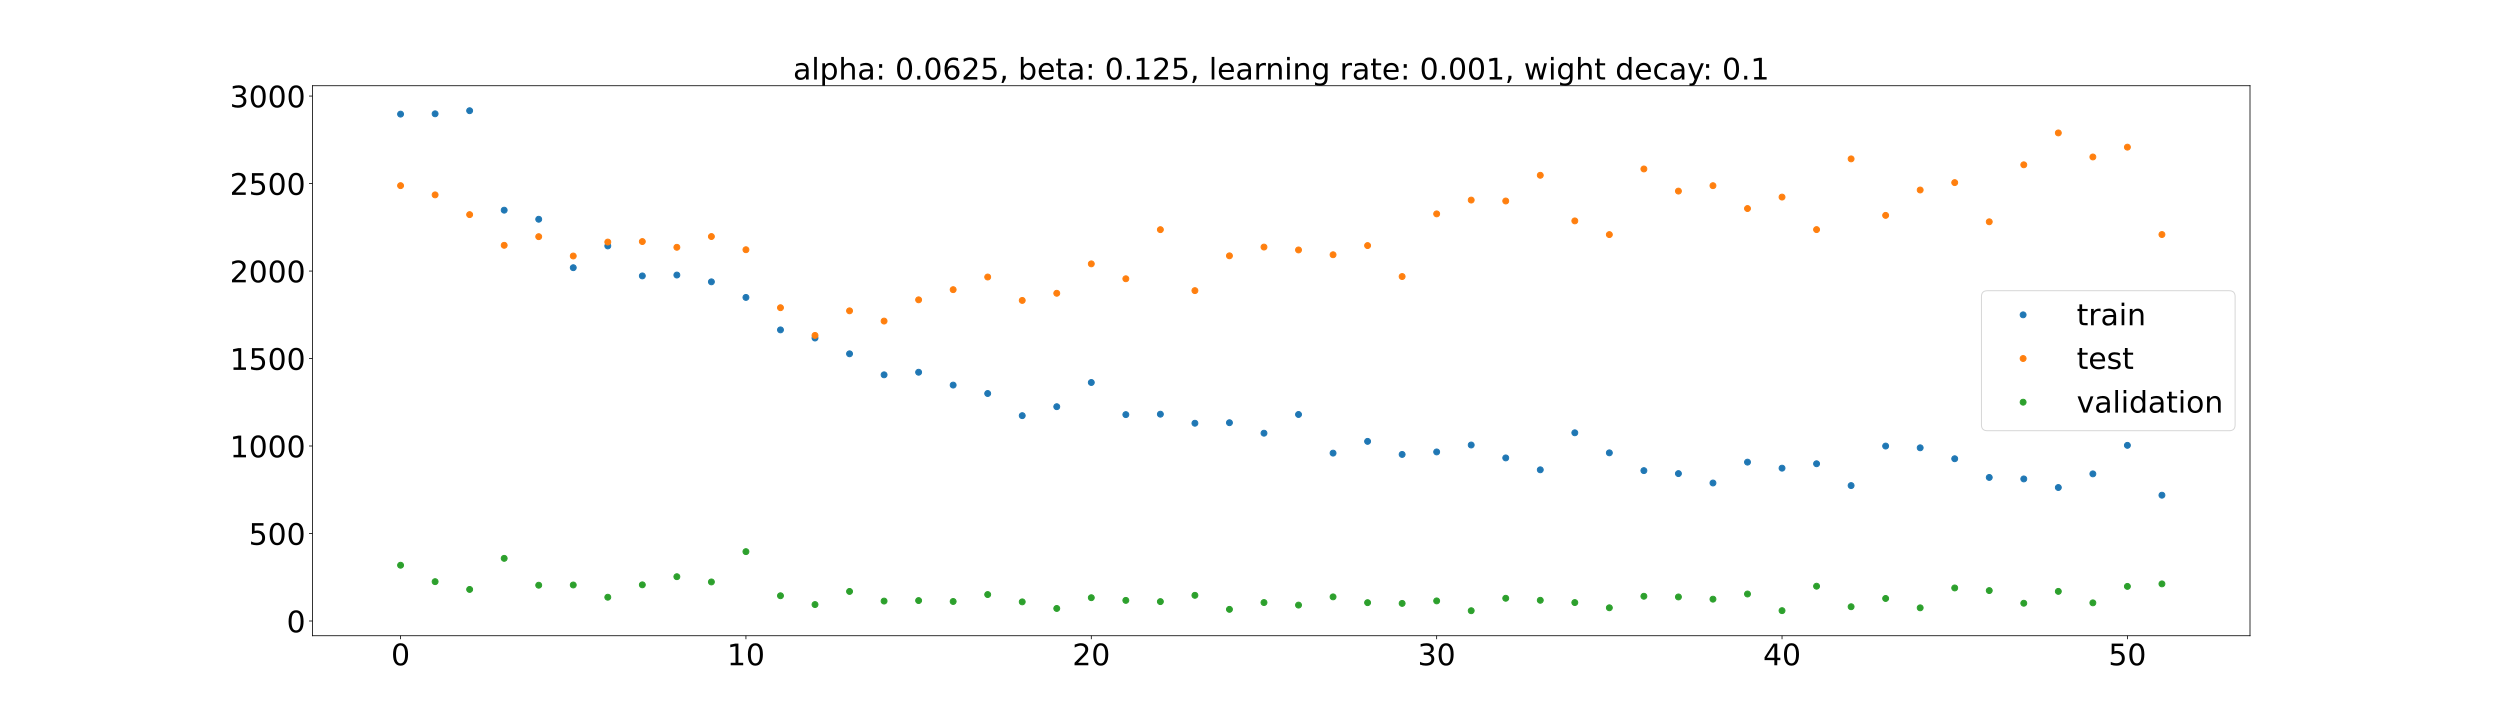 <?xml version="1.0" encoding="utf-8" standalone="no"?>
<!DOCTYPE svg PUBLIC "-//W3C//DTD SVG 1.1//EN"
  "http://www.w3.org/Graphics/SVG/1.1/DTD/svg11.dtd">
<!-- Created with matplotlib (https://matplotlib.org/) -->
<svg height="720pt" version="1.1" viewBox="0 0 2520 720" width="2520pt" xmlns="http://www.w3.org/2000/svg" xmlns:xlink="http://www.w3.org/1999/xlink">
 <defs>
  <style type="text/css">*{stroke-linecap:butt;stroke-linejoin:round;}</style>
 </defs>
 <g id="figure_1">
  <g id="patch_1">
   <path d="M 0 720 
L 2520 720 
L 2520 0 
L 0 0 
z
" style="fill:#ffffff;"/>
  </g>
  <g id="axes_1">
   <g id="patch_2">
    <path d="M 315 640.8 
L 2268 640.8 
L 2268 86.4 
L 315 86.4 
z
" style="fill:#ffffff;"/>
   </g>
   <g id="matplotlib.axis_1">
    <g id="xtick_1">
     <g id="line2d_1">
      <defs>
       <path d="M 0 0 
L 0 3.5 
" id="mec6a7e4f63" style="stroke:#000000;stroke-width:0.8;"/>
      </defs>
      <g>
       <use style="stroke:#000000;stroke-width:0.8;" x="403.773" xlink:href="#mec6a7e4f63" y="640.8"/>
      </g>
     </g>
     <g id="text_1">
      <!-- 0 -->
      <g transform="translate(394.229 670.595)scale(0.3 -0.3)">
       <defs>
        <path d="M 31.781 66.406 
Q 24.172 66.406 20.328 58.906 
Q 16.5 51.422 16.5 36.375 
Q 16.5 21.391 20.328 13.891 
Q 24.172 6.391 31.781 6.391 
Q 39.453 6.391 43.281 13.891 
Q 47.125 21.391 47.125 36.375 
Q 47.125 51.422 43.281 58.906 
Q 39.453 66.406 31.781 66.406 
z
M 31.781 74.219 
Q 44.047 74.219 50.516 64.516 
Q 56.984 54.828 56.984 36.375 
Q 56.984 17.969 50.516 8.266 
Q 44.047 -1.422 31.781 -1.422 
Q 19.531 -1.422 13.062 8.266 
Q 6.594 17.969 6.594 36.375 
Q 6.594 54.828 13.062 64.516 
Q 19.531 74.219 31.781 74.219 
z
" id="DejaVuSans-48"/>
       </defs>
       <use xlink:href="#DejaVuSans-48"/>
      </g>
     </g>
    </g>
    <g id="xtick_2">
     <g id="line2d_2">
      <g>
       <use style="stroke:#000000;stroke-width:0.8;" x="751.901" xlink:href="#mec6a7e4f63" y="640.8"/>
      </g>
     </g>
     <g id="text_2">
      <!-- 10 -->
      <g transform="translate(732.814 670.595)scale(0.3 -0.3)">
       <defs>
        <path d="M 12.406 8.297 
L 28.516 8.297 
L 28.516 63.922 
L 10.984 60.406 
L 10.984 69.391 
L 28.422 72.906 
L 38.281 72.906 
L 38.281 8.297 
L 54.391 8.297 
L 54.391 0 
L 12.406 0 
z
" id="DejaVuSans-49"/>
       </defs>
       <use xlink:href="#DejaVuSans-49"/>
       <use x="63.623" xlink:href="#DejaVuSans-48"/>
      </g>
     </g>
    </g>
    <g id="xtick_3">
     <g id="line2d_3">
      <g>
       <use style="stroke:#000000;stroke-width:0.8;" x="1100.029" xlink:href="#mec6a7e4f63" y="640.8"/>
      </g>
     </g>
     <g id="text_3">
      <!-- 20 -->
      <g transform="translate(1080.942 670.595)scale(0.3 -0.3)">
       <defs>
        <path d="M 19.188 8.297 
L 53.609 8.297 
L 53.609 0 
L 7.328 0 
L 7.328 8.297 
Q 12.938 14.109 22.625 23.891 
Q 32.328 33.688 34.812 36.531 
Q 39.547 41.844 41.422 45.531 
Q 43.312 49.219 43.312 52.781 
Q 43.312 58.594 39.234 62.25 
Q 35.156 65.922 28.609 65.922 
Q 23.969 65.922 18.812 64.312 
Q 13.672 62.703 7.812 59.422 
L 7.812 69.391 
Q 13.766 71.781 18.938 73 
Q 24.125 74.219 28.422 74.219 
Q 39.75 74.219 46.484 68.547 
Q 53.219 62.891 53.219 53.422 
Q 53.219 48.922 51.531 44.891 
Q 49.859 40.875 45.406 35.406 
Q 44.188 33.984 37.641 27.219 
Q 31.109 20.453 19.188 8.297 
z
" id="DejaVuSans-50"/>
       </defs>
       <use xlink:href="#DejaVuSans-50"/>
       <use x="63.623" xlink:href="#DejaVuSans-48"/>
      </g>
     </g>
    </g>
    <g id="xtick_4">
     <g id="line2d_4">
      <g>
       <use style="stroke:#000000;stroke-width:0.8;" x="1448.158" xlink:href="#mec6a7e4f63" y="640.8"/>
      </g>
     </g>
     <g id="text_4">
      <!-- 30 -->
      <g transform="translate(1429.07 670.595)scale(0.3 -0.3)">
       <defs>
        <path d="M 40.578 39.312 
Q 47.656 37.797 51.625 33 
Q 55.609 28.219 55.609 21.188 
Q 55.609 10.406 48.188 4.484 
Q 40.766 -1.422 27.094 -1.422 
Q 22.516 -1.422 17.656 -0.516 
Q 12.797 0.391 7.625 2.203 
L 7.625 11.719 
Q 11.719 9.328 16.594 8.109 
Q 21.484 6.891 26.812 6.891 
Q 36.078 6.891 40.938 10.547 
Q 45.797 14.203 45.797 21.188 
Q 45.797 27.641 41.281 31.266 
Q 36.766 34.906 28.719 34.906 
L 20.219 34.906 
L 20.219 43.016 
L 29.109 43.016 
Q 36.375 43.016 40.234 45.922 
Q 44.094 48.828 44.094 54.297 
Q 44.094 59.906 40.109 62.906 
Q 36.141 65.922 28.719 65.922 
Q 24.656 65.922 20.016 65.031 
Q 15.375 64.156 9.812 62.312 
L 9.812 71.094 
Q 15.438 72.656 20.344 73.438 
Q 25.25 74.219 29.594 74.219 
Q 40.828 74.219 47.359 69.109 
Q 53.906 64.016 53.906 55.328 
Q 53.906 49.266 50.438 45.094 
Q 46.969 40.922 40.578 39.312 
z
" id="DejaVuSans-51"/>
       </defs>
       <use xlink:href="#DejaVuSans-51"/>
       <use x="63.623" xlink:href="#DejaVuSans-48"/>
      </g>
     </g>
    </g>
    <g id="xtick_5">
     <g id="line2d_5">
      <g>
       <use style="stroke:#000000;stroke-width:0.8;" x="1796.286" xlink:href="#mec6a7e4f63" y="640.8"/>
      </g>
     </g>
     <g id="text_5">
      <!-- 40 -->
      <g transform="translate(1777.199 670.595)scale(0.3 -0.3)">
       <defs>
        <path d="M 37.797 64.312 
L 12.891 25.391 
L 37.797 25.391 
z
M 35.203 72.906 
L 47.609 72.906 
L 47.609 25.391 
L 58.016 25.391 
L 58.016 17.188 
L 47.609 17.188 
L 47.609 0 
L 37.797 0 
L 37.797 17.188 
L 4.891 17.188 
L 4.891 26.703 
z
" id="DejaVuSans-52"/>
       </defs>
       <use xlink:href="#DejaVuSans-52"/>
       <use x="63.623" xlink:href="#DejaVuSans-48"/>
      </g>
     </g>
    </g>
    <g id="xtick_6">
     <g id="line2d_6">
      <g>
       <use style="stroke:#000000;stroke-width:0.8;" x="2144.414" xlink:href="#mec6a7e4f63" y="640.8"/>
      </g>
     </g>
     <g id="text_6">
      <!-- 50 -->
      <g transform="translate(2125.327 670.595)scale(0.3 -0.3)">
       <defs>
        <path d="M 10.797 72.906 
L 49.516 72.906 
L 49.516 64.594 
L 19.828 64.594 
L 19.828 46.734 
Q 21.969 47.469 24.109 47.828 
Q 26.266 48.188 28.422 48.188 
Q 40.625 48.188 47.75 41.5 
Q 54.891 34.812 54.891 23.391 
Q 54.891 11.625 47.562 5.094 
Q 40.234 -1.422 26.906 -1.422 
Q 22.312 -1.422 17.547 -0.641 
Q 12.797 0.141 7.719 1.703 
L 7.719 11.625 
Q 12.109 9.234 16.797 8.062 
Q 21.484 6.891 26.703 6.891 
Q 35.156 6.891 40.078 11.328 
Q 45.016 15.766 45.016 23.391 
Q 45.016 31 40.078 35.438 
Q 35.156 39.891 26.703 39.891 
Q 22.75 39.891 18.812 39.016 
Q 14.891 38.141 10.797 36.281 
z
" id="DejaVuSans-53"/>
       </defs>
       <use xlink:href="#DejaVuSans-53"/>
       <use x="63.623" xlink:href="#DejaVuSans-48"/>
      </g>
     </g>
    </g>
   </g>
   <g id="matplotlib.axis_2">
    <g id="ytick_1">
     <g id="line2d_7">
      <defs>
       <path d="M 0 0 
L -3.5 0 
" id="m40664dd824" style="stroke:#000000;stroke-width:0.8;"/>
      </defs>
      <g>
       <use style="stroke:#000000;stroke-width:0.8;" x="315" xlink:href="#m40664dd824" y="625.979"/>
      </g>
     </g>
     <g id="text_7">
      <!-- 0 -->
      <g transform="translate(288.913 637.376)scale(0.3 -0.3)">
       <use xlink:href="#DejaVuSans-48"/>
      </g>
     </g>
    </g>
    <g id="ytick_2">
     <g id="line2d_8">
      <g>
       <use style="stroke:#000000;stroke-width:0.8;" x="315" xlink:href="#m40664dd824" y="537.785"/>
      </g>
     </g>
     <g id="text_8">
      <!-- 500 -->
      <g transform="translate(250.738 549.183)scale(0.3 -0.3)">
       <use xlink:href="#DejaVuSans-53"/>
       <use x="63.623" xlink:href="#DejaVuSans-48"/>
       <use x="127.246" xlink:href="#DejaVuSans-48"/>
      </g>
     </g>
    </g>
    <g id="ytick_3">
     <g id="line2d_9">
      <g>
       <use style="stroke:#000000;stroke-width:0.8;" x="315" xlink:href="#m40664dd824" y="449.592"/>
      </g>
     </g>
     <g id="text_9">
      <!-- 1000 -->
      <g transform="translate(231.65 460.989)scale(0.3 -0.3)">
       <use xlink:href="#DejaVuSans-49"/>
       <use x="63.623" xlink:href="#DejaVuSans-48"/>
       <use x="127.246" xlink:href="#DejaVuSans-48"/>
       <use x="190.869" xlink:href="#DejaVuSans-48"/>
      </g>
     </g>
    </g>
    <g id="ytick_4">
     <g id="line2d_10">
      <g>
       <use style="stroke:#000000;stroke-width:0.8;" x="315" xlink:href="#m40664dd824" y="361.398"/>
      </g>
     </g>
     <g id="text_10">
      <!-- 1500 -->
      <g transform="translate(231.65 372.796)scale(0.3 -0.3)">
       <use xlink:href="#DejaVuSans-49"/>
       <use x="63.623" xlink:href="#DejaVuSans-53"/>
       <use x="127.246" xlink:href="#DejaVuSans-48"/>
       <use x="190.869" xlink:href="#DejaVuSans-48"/>
      </g>
     </g>
    </g>
    <g id="ytick_5">
     <g id="line2d_11">
      <g>
       <use style="stroke:#000000;stroke-width:0.8;" x="315" xlink:href="#m40664dd824" y="273.205"/>
      </g>
     </g>
     <g id="text_11">
      <!-- 2000 -->
      <g transform="translate(231.65 284.602)scale(0.3 -0.3)">
       <use xlink:href="#DejaVuSans-50"/>
       <use x="63.623" xlink:href="#DejaVuSans-48"/>
       <use x="127.246" xlink:href="#DejaVuSans-48"/>
       <use x="190.869" xlink:href="#DejaVuSans-48"/>
      </g>
     </g>
    </g>
    <g id="ytick_6">
     <g id="line2d_12">
      <g>
       <use style="stroke:#000000;stroke-width:0.8;" x="315" xlink:href="#m40664dd824" y="185.011"/>
      </g>
     </g>
     <g id="text_12">
      <!-- 2500 -->
      <g transform="translate(231.65 196.409)scale(0.3 -0.3)">
       <use xlink:href="#DejaVuSans-50"/>
       <use x="63.623" xlink:href="#DejaVuSans-53"/>
       <use x="127.246" xlink:href="#DejaVuSans-48"/>
       <use x="190.869" xlink:href="#DejaVuSans-48"/>
      </g>
     </g>
    </g>
    <g id="ytick_7">
     <g id="line2d_13">
      <g>
       <use style="stroke:#000000;stroke-width:0.8;" x="315" xlink:href="#m40664dd824" y="96.818"/>
      </g>
     </g>
     <g id="text_13">
      <!-- 3000 -->
      <g transform="translate(231.65 108.216)scale(0.3 -0.3)">
       <use xlink:href="#DejaVuSans-51"/>
       <use x="63.623" xlink:href="#DejaVuSans-48"/>
       <use x="127.246" xlink:href="#DejaVuSans-48"/>
       <use x="190.869" xlink:href="#DejaVuSans-48"/>
      </g>
     </g>
    </g>
   </g>
   <g id="line2d_14">
    <defs>
     <path d="M 0 3 
C 0.796 3 1.559 2.684 2.121 2.121 
C 2.684 1.559 3 0.796 3 0 
C 3 -0.796 2.684 -1.559 2.121 -2.121 
C 1.559 -2.684 0.796 -3 0 -3 
C -0.796 -3 -1.559 -2.684 -2.121 -2.121 
C -2.684 -1.559 -3 -0.796 -3 0 
C -3 0.796 -2.684 1.559 -2.121 2.121 
C -1.559 2.684 -0.796 3 0 3 
z
" id="m43e84a0eed" style="stroke:#1f77b4;"/>
    </defs>
    <g clip-path="url(#pf7dc7369ad)">
     <use style="fill:#1f77b4;stroke:#1f77b4;" x="403.773" xlink:href="#m43e84a0eed" y="115.034"/>
     <use style="fill:#1f77b4;stroke:#1f77b4;" x="438.586" xlink:href="#m43e84a0eed" y="114.709"/>
     <use style="fill:#1f77b4;stroke:#1f77b4;" x="473.398" xlink:href="#m43e84a0eed" y="111.6"/>
     <use style="fill:#1f77b4;stroke:#1f77b4;" x="508.211" xlink:href="#m43e84a0eed" y="211.859"/>
     <use style="fill:#1f77b4;stroke:#1f77b4;" x="543.024" xlink:href="#m43e84a0eed" y="220.997"/>
     <use style="fill:#1f77b4;stroke:#1f77b4;" x="577.837" xlink:href="#m43e84a0eed" y="269.839"/>
     <use style="fill:#1f77b4;stroke:#1f77b4;" x="612.65" xlink:href="#m43e84a0eed" y="247.896"/>
     <use style="fill:#1f77b4;stroke:#1f77b4;" x="647.463" xlink:href="#m43e84a0eed" y="278.114"/>
     <use style="fill:#1f77b4;stroke:#1f77b4;" x="682.275" xlink:href="#m43e84a0eed" y="277.24"/>
     <use style="fill:#1f77b4;stroke:#1f77b4;" x="717.088" xlink:href="#m43e84a0eed" y="284.084"/>
     <use style="fill:#1f77b4;stroke:#1f77b4;" x="751.901" xlink:href="#m43e84a0eed" y="299.8"/>
     <use style="fill:#1f77b4;stroke:#1f77b4;" x="786.714" xlink:href="#m43e84a0eed" y="332.523"/>
     <use style="fill:#1f77b4;stroke:#1f77b4;" x="821.527" xlink:href="#m43e84a0eed" y="340.728"/>
     <use style="fill:#1f77b4;stroke:#1f77b4;" x="856.34" xlink:href="#m43e84a0eed" y="356.637"/>
     <use style="fill:#1f77b4;stroke:#1f77b4;" x="891.152" xlink:href="#m43e84a0eed" y="377.81"/>
     <use style="fill:#1f77b4;stroke:#1f77b4;" x="925.965" xlink:href="#m43e84a0eed" y="375.21"/>
     <use style="fill:#1f77b4;stroke:#1f77b4;" x="960.778" xlink:href="#m43e84a0eed" y="388.171"/>
     <use style="fill:#1f77b4;stroke:#1f77b4;" x="995.591" xlink:href="#m43e84a0eed" y="396.651"/>
     <use style="fill:#1f77b4;stroke:#1f77b4;" x="1030.404" xlink:href="#m43e84a0eed" y="418.977"/>
     <use style="fill:#1f77b4;stroke:#1f77b4;" x="1065.217" xlink:href="#m43e84a0eed" y="409.945"/>
     <use style="fill:#1f77b4;stroke:#1f77b4;" x="1100.029" xlink:href="#m43e84a0eed" y="385.552"/>
     <use style="fill:#1f77b4;stroke:#1f77b4;" x="1134.842" xlink:href="#m43e84a0eed" y="417.932"/>
     <use style="fill:#1f77b4;stroke:#1f77b4;" x="1169.655" xlink:href="#m43e84a0eed" y="417.501"/>
     <use style="fill:#1f77b4;stroke:#1f77b4;" x="1204.468" xlink:href="#m43e84a0eed" y="426.625"/>
     <use style="fill:#1f77b4;stroke:#1f77b4;" x="1239.281" xlink:href="#m43e84a0eed" y="426.092"/>
     <use style="fill:#1f77b4;stroke:#1f77b4;" x="1274.094" xlink:href="#m43e84a0eed" y="436.669"/>
     <use style="fill:#1f77b4;stroke:#1f77b4;" x="1308.906" xlink:href="#m43e84a0eed" y="417.797"/>
     <use style="fill:#1f77b4;stroke:#1f77b4;" x="1343.719" xlink:href="#m43e84a0eed" y="456.748"/>
     <use style="fill:#1f77b4;stroke:#1f77b4;" x="1378.532" xlink:href="#m43e84a0eed" y="444.898"/>
     <use style="fill:#1f77b4;stroke:#1f77b4;" x="1413.345" xlink:href="#m43e84a0eed" y="458.066"/>
     <use style="fill:#1f77b4;stroke:#1f77b4;" x="1448.158" xlink:href="#m43e84a0eed" y="455.543"/>
     <use style="fill:#1f77b4;stroke:#1f77b4;" x="1482.971" xlink:href="#m43e84a0eed" y="448.564"/>
     <use style="fill:#1f77b4;stroke:#1f77b4;" x="1517.783" xlink:href="#m43e84a0eed" y="461.572"/>
     <use style="fill:#1f77b4;stroke:#1f77b4;" x="1552.596" xlink:href="#m43e84a0eed" y="473.559"/>
     <use style="fill:#1f77b4;stroke:#1f77b4;" x="1587.409" xlink:href="#m43e84a0eed" y="436.249"/>
     <use style="fill:#1f77b4;stroke:#1f77b4;" x="1622.222" xlink:href="#m43e84a0eed" y="456.455"/>
     <use style="fill:#1f77b4;stroke:#1f77b4;" x="1657.035" xlink:href="#m43e84a0eed" y="474.384"/>
     <use style="fill:#1f77b4;stroke:#1f77b4;" x="1691.848" xlink:href="#m43e84a0eed" y="477.381"/>
     <use style="fill:#1f77b4;stroke:#1f77b4;" x="1726.66" xlink:href="#m43e84a0eed" y="486.859"/>
     <use style="fill:#1f77b4;stroke:#1f77b4;" x="1761.473" xlink:href="#m43e84a0eed" y="465.829"/>
     <use style="fill:#1f77b4;stroke:#1f77b4;" x="1796.286" xlink:href="#m43e84a0eed" y="471.912"/>
     <use style="fill:#1f77b4;stroke:#1f77b4;" x="1831.099" xlink:href="#m43e84a0eed" y="467.462"/>
     <use style="fill:#1f77b4;stroke:#1f77b4;" x="1865.912" xlink:href="#m43e84a0eed" y="489.455"/>
     <use style="fill:#1f77b4;stroke:#1f77b4;" x="1900.725" xlink:href="#m43e84a0eed" y="449.621"/>
     <use style="fill:#1f77b4;stroke:#1f77b4;" x="1935.537" xlink:href="#m43e84a0eed" y="451.376"/>
     <use style="fill:#1f77b4;stroke:#1f77b4;" x="1970.35" xlink:href="#m43e84a0eed" y="462.41"/>
     <use style="fill:#1f77b4;stroke:#1f77b4;" x="2005.163" xlink:href="#m43e84a0eed" y="481.259"/>
     <use style="fill:#1f77b4;stroke:#1f77b4;" x="2039.976" xlink:href="#m43e84a0eed" y="482.758"/>
     <use style="fill:#1f77b4;stroke:#1f77b4;" x="2074.789" xlink:href="#m43e84a0eed" y="491.409"/>
     <use style="fill:#1f77b4;stroke:#1f77b4;" x="2109.602" xlink:href="#m43e84a0eed" y="477.656"/>
     <use style="fill:#1f77b4;stroke:#1f77b4;" x="2144.414" xlink:href="#m43e84a0eed" y="448.898"/>
     <use style="fill:#1f77b4;stroke:#1f77b4;" x="2179.227" xlink:href="#m43e84a0eed" y="499.159"/>
    </g>
   </g>
   <g id="line2d_15">
    <defs>
     <path d="M 0 3 
C 0.796 3 1.559 2.684 2.121 2.121 
C 2.684 1.559 3 0.796 3 0 
C 3 -0.796 2.684 -1.559 2.121 -2.121 
C 1.559 -2.684 0.796 -3 0 -3 
C -0.796 -3 -1.559 -2.684 -2.121 -2.121 
C -2.684 -1.559 -3 -0.796 -3 0 
C -3 0.796 -2.684 1.559 -2.121 2.121 
C -1.559 2.684 -0.796 3 0 3 
z
" id="m26cf860de4" style="stroke:#ff7f0e;"/>
    </defs>
    <g clip-path="url(#pf7dc7369ad)">
     <use style="fill:#ff7f0e;stroke:#ff7f0e;" x="403.773" xlink:href="#m26cf860de4" y="187.134"/>
     <use style="fill:#ff7f0e;stroke:#ff7f0e;" x="438.586" xlink:href="#m26cf860de4" y="196.426"/>
     <use style="fill:#ff7f0e;stroke:#ff7f0e;" x="473.398" xlink:href="#m26cf860de4" y="216.338"/>
     <use style="fill:#ff7f0e;stroke:#ff7f0e;" x="508.211" xlink:href="#m26cf860de4" y="247.262"/>
     <use style="fill:#ff7f0e;stroke:#ff7f0e;" x="543.024" xlink:href="#m26cf860de4" y="238.556"/>
     <use style="fill:#ff7f0e;stroke:#ff7f0e;" x="577.837" xlink:href="#m26cf860de4" y="258.048"/>
     <use style="fill:#ff7f0e;stroke:#ff7f0e;" x="612.65" xlink:href="#m26cf860de4" y="243.991"/>
     <use style="fill:#ff7f0e;stroke:#ff7f0e;" x="647.463" xlink:href="#m26cf860de4" y="243.484"/>
     <use style="fill:#ff7f0e;stroke:#ff7f0e;" x="682.275" xlink:href="#m26cf860de4" y="249.266"/>
     <use style="fill:#ff7f0e;stroke:#ff7f0e;" x="717.088" xlink:href="#m26cf860de4" y="238.424"/>
     <use style="fill:#ff7f0e;stroke:#ff7f0e;" x="751.901" xlink:href="#m26cf860de4" y="251.72"/>
     <use style="fill:#ff7f0e;stroke:#ff7f0e;" x="786.714" xlink:href="#m26cf860de4" y="310.171"/>
     <use style="fill:#ff7f0e;stroke:#ff7f0e;" x="821.527" xlink:href="#m26cf860de4" y="338.104"/>
     <use style="fill:#ff7f0e;stroke:#ff7f0e;" x="856.34" xlink:href="#m26cf860de4" y="313.312"/>
     <use style="fill:#ff7f0e;stroke:#ff7f0e;" x="891.152" xlink:href="#m26cf860de4" y="323.64"/>
     <use style="fill:#ff7f0e;stroke:#ff7f0e;" x="925.965" xlink:href="#m26cf860de4" y="302.216"/>
     <use style="fill:#ff7f0e;stroke:#ff7f0e;" x="960.778" xlink:href="#m26cf860de4" y="291.977"/>
     <use style="fill:#ff7f0e;stroke:#ff7f0e;" x="995.591" xlink:href="#m26cf860de4" y="279.232"/>
     <use style="fill:#ff7f0e;stroke:#ff7f0e;" x="1030.404" xlink:href="#m26cf860de4" y="302.835"/>
     <use style="fill:#ff7f0e;stroke:#ff7f0e;" x="1065.217" xlink:href="#m26cf860de4" y="295.618"/>
     <use style="fill:#ff7f0e;stroke:#ff7f0e;" x="1100.029" xlink:href="#m26cf860de4" y="265.971"/>
     <use style="fill:#ff7f0e;stroke:#ff7f0e;" x="1134.842" xlink:href="#m26cf860de4" y="280.987"/>
     <use style="fill:#ff7f0e;stroke:#ff7f0e;" x="1169.655" xlink:href="#m26cf860de4" y="231.488"/>
     <use style="fill:#ff7f0e;stroke:#ff7f0e;" x="1204.468" xlink:href="#m26cf860de4" y="292.945"/>
     <use style="fill:#ff7f0e;stroke:#ff7f0e;" x="1239.281" xlink:href="#m26cf860de4" y="257.862"/>
     <use style="fill:#ff7f0e;stroke:#ff7f0e;" x="1274.094" xlink:href="#m26cf860de4" y="249.044"/>
     <use style="fill:#ff7f0e;stroke:#ff7f0e;" x="1308.906" xlink:href="#m26cf860de4" y="251.945"/>
     <use style="fill:#ff7f0e;stroke:#ff7f0e;" x="1343.719" xlink:href="#m26cf860de4" y="256.778"/>
     <use style="fill:#ff7f0e;stroke:#ff7f0e;" x="1378.532" xlink:href="#m26cf860de4" y="247.539"/>
     <use style="fill:#ff7f0e;stroke:#ff7f0e;" x="1413.345" xlink:href="#m26cf860de4" y="278.742"/>
     <use style="fill:#ff7f0e;stroke:#ff7f0e;" x="1448.158" xlink:href="#m26cf860de4" y="215.581"/>
     <use style="fill:#ff7f0e;stroke:#ff7f0e;" x="1482.971" xlink:href="#m26cf860de4" y="201.675"/>
     <use style="fill:#ff7f0e;stroke:#ff7f0e;" x="1517.783" xlink:href="#m26cf860de4" y="202.599"/>
     <use style="fill:#ff7f0e;stroke:#ff7f0e;" x="1552.596" xlink:href="#m26cf860de4" y="176.676"/>
     <use style="fill:#ff7f0e;stroke:#ff7f0e;" x="1587.409" xlink:href="#m26cf860de4" y="222.66"/>
     <use style="fill:#ff7f0e;stroke:#ff7f0e;" x="1622.222" xlink:href="#m26cf860de4" y="236.471"/>
     <use style="fill:#ff7f0e;stroke:#ff7f0e;" x="1657.035" xlink:href="#m26cf860de4" y="170.306"/>
     <use style="fill:#ff7f0e;stroke:#ff7f0e;" x="1691.848" xlink:href="#m26cf860de4" y="192.618"/>
     <use style="fill:#ff7f0e;stroke:#ff7f0e;" x="1726.66" xlink:href="#m26cf860de4" y="187.158"/>
     <use style="fill:#ff7f0e;stroke:#ff7f0e;" x="1761.473" xlink:href="#m26cf860de4" y="210.2"/>
     <use style="fill:#ff7f0e;stroke:#ff7f0e;" x="1796.286" xlink:href="#m26cf860de4" y="198.657"/>
     <use style="fill:#ff7f0e;stroke:#ff7f0e;" x="1831.099" xlink:href="#m26cf860de4" y="231.43"/>
     <use style="fill:#ff7f0e;stroke:#ff7f0e;" x="1865.912" xlink:href="#m26cf860de4" y="160.146"/>
     <use style="fill:#ff7f0e;stroke:#ff7f0e;" x="1900.725" xlink:href="#m26cf860de4" y="217.096"/>
     <use style="fill:#ff7f0e;stroke:#ff7f0e;" x="1935.537" xlink:href="#m26cf860de4" y="191.519"/>
     <use style="fill:#ff7f0e;stroke:#ff7f0e;" x="1970.35" xlink:href="#m26cf860de4" y="184.07"/>
     <use style="fill:#ff7f0e;stroke:#ff7f0e;" x="2005.163" xlink:href="#m26cf860de4" y="223.558"/>
     <use style="fill:#ff7f0e;stroke:#ff7f0e;" x="2039.976" xlink:href="#m26cf860de4" y="166.113"/>
     <use style="fill:#ff7f0e;stroke:#ff7f0e;" x="2074.789" xlink:href="#m26cf860de4" y="133.984"/>
     <use style="fill:#ff7f0e;stroke:#ff7f0e;" x="2109.602" xlink:href="#m26cf860de4" y="158.218"/>
     <use style="fill:#ff7f0e;stroke:#ff7f0e;" x="2144.414" xlink:href="#m26cf860de4" y="148.322"/>
     <use style="fill:#ff7f0e;stroke:#ff7f0e;" x="2179.227" xlink:href="#m26cf860de4" y="236.403"/>
    </g>
   </g>
   <g id="line2d_16">
    <defs>
     <path d="M 0 3 
C 0.796 3 1.559 2.684 2.121 2.121 
C 2.684 1.559 3 0.796 3 0 
C 3 -0.796 2.684 -1.559 2.121 -2.121 
C 1.559 -2.684 0.796 -3 0 -3 
C -0.796 -3 -1.559 -2.684 -2.121 -2.121 
C -2.684 -1.559 -3 -0.796 -3 0 
C -3 0.796 -2.684 1.559 -2.121 2.121 
C -1.559 2.684 -0.796 3 0 3 
z
" id="m57c8922a66" style="stroke:#2ca02c;"/>
    </defs>
    <g clip-path="url(#pf7dc7369ad)">
     <use style="fill:#2ca02c;stroke:#2ca02c;" x="403.773" xlink:href="#m57c8922a66" y="569.747"/>
     <use style="fill:#2ca02c;stroke:#2ca02c;" x="438.586" xlink:href="#m57c8922a66" y="586.304"/>
     <use style="fill:#2ca02c;stroke:#2ca02c;" x="473.398" xlink:href="#m57c8922a66" y="594.151"/>
     <use style="fill:#2ca02c;stroke:#2ca02c;" x="508.211" xlink:href="#m57c8922a66" y="562.815"/>
     <use style="fill:#2ca02c;stroke:#2ca02c;" x="543.024" xlink:href="#m57c8922a66" y="589.892"/>
     <use style="fill:#2ca02c;stroke:#2ca02c;" x="577.837" xlink:href="#m57c8922a66" y="589.661"/>
     <use style="fill:#2ca02c;stroke:#2ca02c;" x="612.65" xlink:href="#m57c8922a66" y="602.001"/>
     <use style="fill:#2ca02c;stroke:#2ca02c;" x="647.463" xlink:href="#m57c8922a66" y="589.505"/>
     <use style="fill:#2ca02c;stroke:#2ca02c;" x="682.275" xlink:href="#m57c8922a66" y="581.311"/>
     <use style="fill:#2ca02c;stroke:#2ca02c;" x="717.088" xlink:href="#m57c8922a66" y="586.597"/>
     <use style="fill:#2ca02c;stroke:#2ca02c;" x="751.901" xlink:href="#m57c8922a66" y="556.044"/>
     <use style="fill:#2ca02c;stroke:#2ca02c;" x="786.714" xlink:href="#m57c8922a66" y="600.521"/>
     <use style="fill:#2ca02c;stroke:#2ca02c;" x="821.527" xlink:href="#m57c8922a66" y="609.388"/>
     <use style="fill:#2ca02c;stroke:#2ca02c;" x="856.34" xlink:href="#m57c8922a66" y="596.167"/>
     <use style="fill:#2ca02c;stroke:#2ca02c;" x="891.152" xlink:href="#m57c8922a66" y="605.88"/>
     <use style="fill:#2ca02c;stroke:#2ca02c;" x="925.965" xlink:href="#m57c8922a66" y="605.37"/>
     <use style="fill:#2ca02c;stroke:#2ca02c;" x="960.778" xlink:href="#m57c8922a66" y="606.297"/>
     <use style="fill:#2ca02c;stroke:#2ca02c;" x="995.591" xlink:href="#m57c8922a66" y="599.301"/>
     <use style="fill:#2ca02c;stroke:#2ca02c;" x="1030.404" xlink:href="#m57c8922a66" y="606.678"/>
     <use style="fill:#2ca02c;stroke:#2ca02c;" x="1065.217" xlink:href="#m57c8922a66" y="613.328"/>
     <use style="fill:#2ca02c;stroke:#2ca02c;" x="1100.029" xlink:href="#m57c8922a66" y="602.487"/>
     <use style="fill:#2ca02c;stroke:#2ca02c;" x="1134.842" xlink:href="#m57c8922a66" y="605.184"/>
     <use style="fill:#2ca02c;stroke:#2ca02c;" x="1169.655" xlink:href="#m57c8922a66" y="606.418"/>
     <use style="fill:#2ca02c;stroke:#2ca02c;" x="1204.468" xlink:href="#m57c8922a66" y="600.083"/>
     <use style="fill:#2ca02c;stroke:#2ca02c;" x="1239.281" xlink:href="#m57c8922a66" y="614.226"/>
     <use style="fill:#2ca02c;stroke:#2ca02c;" x="1274.094" xlink:href="#m57c8922a66" y="607.365"/>
     <use style="fill:#2ca02c;stroke:#2ca02c;" x="1308.906" xlink:href="#m57c8922a66" y="609.936"/>
     <use style="fill:#2ca02c;stroke:#2ca02c;" x="1343.719" xlink:href="#m57c8922a66" y="601.635"/>
     <use style="fill:#2ca02c;stroke:#2ca02c;" x="1378.532" xlink:href="#m57c8922a66" y="607.485"/>
     <use style="fill:#2ca02c;stroke:#2ca02c;" x="1413.345" xlink:href="#m57c8922a66" y="608.232"/>
     <use style="fill:#2ca02c;stroke:#2ca02c;" x="1448.158" xlink:href="#m57c8922a66" y="605.702"/>
     <use style="fill:#2ca02c;stroke:#2ca02c;" x="1482.971" xlink:href="#m57c8922a66" y="615.6"/>
     <use style="fill:#2ca02c;stroke:#2ca02c;" x="1517.783" xlink:href="#m57c8922a66" y="603.05"/>
     <use style="fill:#2ca02c;stroke:#2ca02c;" x="1552.596" xlink:href="#m57c8922a66" y="605.078"/>
     <use style="fill:#2ca02c;stroke:#2ca02c;" x="1587.409" xlink:href="#m57c8922a66" y="607.38"/>
     <use style="fill:#2ca02c;stroke:#2ca02c;" x="1622.222" xlink:href="#m57c8922a66" y="612.641"/>
     <use style="fill:#2ca02c;stroke:#2ca02c;" x="1657.035" xlink:href="#m57c8922a66" y="601.025"/>
     <use style="fill:#2ca02c;stroke:#2ca02c;" x="1691.848" xlink:href="#m57c8922a66" y="601.719"/>
     <use style="fill:#2ca02c;stroke:#2ca02c;" x="1726.66" xlink:href="#m57c8922a66" y="603.965"/>
     <use style="fill:#2ca02c;stroke:#2ca02c;" x="1761.473" xlink:href="#m57c8922a66" y="598.746"/>
     <use style="fill:#2ca02c;stroke:#2ca02c;" x="1796.286" xlink:href="#m57c8922a66" y="615.533"/>
     <use style="fill:#2ca02c;stroke:#2ca02c;" x="1831.099" xlink:href="#m57c8922a66" y="590.888"/>
     <use style="fill:#2ca02c;stroke:#2ca02c;" x="1865.912" xlink:href="#m57c8922a66" y="611.586"/>
     <use style="fill:#2ca02c;stroke:#2ca02c;" x="1900.725" xlink:href="#m57c8922a66" y="603.252"/>
     <use style="fill:#2ca02c;stroke:#2ca02c;" x="1935.537" xlink:href="#m57c8922a66" y="612.685"/>
     <use style="fill:#2ca02c;stroke:#2ca02c;" x="1970.35" xlink:href="#m57c8922a66" y="592.651"/>
     <use style="fill:#2ca02c;stroke:#2ca02c;" x="2005.163" xlink:href="#m57c8922a66" y="595.301"/>
     <use style="fill:#2ca02c;stroke:#2ca02c;" x="2039.976" xlink:href="#m57c8922a66" y="608.062"/>
     <use style="fill:#2ca02c;stroke:#2ca02c;" x="2074.789" xlink:href="#m57c8922a66" y="596.11"/>
     <use style="fill:#2ca02c;stroke:#2ca02c;" x="2109.602" xlink:href="#m57c8922a66" y="607.665"/>
     <use style="fill:#2ca02c;stroke:#2ca02c;" x="2144.414" xlink:href="#m57c8922a66" y="591.083"/>
     <use style="fill:#2ca02c;stroke:#2ca02c;" x="2179.227" xlink:href="#m57c8922a66" y="588.542"/>
    </g>
   </g>
   <g id="patch_3">
    <path d="M 315 640.8 
L 315 86.4 
" style="fill:none;stroke:#000000;stroke-linecap:square;stroke-linejoin:miter;stroke-width:0.8;"/>
   </g>
   <g id="patch_4">
    <path d="M 2268 640.8 
L 2268 86.4 
" style="fill:none;stroke:#000000;stroke-linecap:square;stroke-linejoin:miter;stroke-width:0.8;"/>
   </g>
   <g id="patch_5">
    <path d="M 315 640.8 
L 2268 640.8 
" style="fill:none;stroke:#000000;stroke-linecap:square;stroke-linejoin:miter;stroke-width:0.8;"/>
   </g>
   <g id="patch_6">
    <path d="M 315 86.4 
L 2268 86.4 
" style="fill:none;stroke:#000000;stroke-linecap:square;stroke-linejoin:miter;stroke-width:0.8;"/>
   </g>
   <g id="text_14">
    <!-- alpha: 0.0625, beta: 0.125, learning rate: 0.001, wight decay: 0.1 -->
    <g transform="translate(799.46 80.161)scale(0.3 -0.3)">
     <defs>
      <path d="M 34.281 27.484 
Q 23.391 27.484 19.188 25 
Q 14.984 22.516 14.984 16.5 
Q 14.984 11.719 18.141 8.906 
Q 21.297 6.109 26.703 6.109 
Q 34.188 6.109 38.703 11.406 
Q 43.219 16.703 43.219 25.484 
L 43.219 27.484 
z
M 52.203 31.203 
L 52.203 0 
L 43.219 0 
L 43.219 8.297 
Q 40.141 3.328 35.547 0.953 
Q 30.953 -1.422 24.312 -1.422 
Q 15.922 -1.422 10.953 3.297 
Q 6 8.016 6 15.922 
Q 6 25.141 12.172 29.828 
Q 18.359 34.516 30.609 34.516 
L 43.219 34.516 
L 43.219 35.406 
Q 43.219 41.609 39.141 45 
Q 35.062 48.391 27.688 48.391 
Q 23 48.391 18.547 47.266 
Q 14.109 46.141 10.016 43.891 
L 10.016 52.203 
Q 14.938 54.109 19.578 55.047 
Q 24.219 56 28.609 56 
Q 40.484 56 46.344 49.844 
Q 52.203 43.703 52.203 31.203 
z
" id="DejaVuSans-97"/>
      <path d="M 9.422 75.984 
L 18.406 75.984 
L 18.406 0 
L 9.422 0 
z
" id="DejaVuSans-108"/>
      <path d="M 18.109 8.203 
L 18.109 -20.797 
L 9.078 -20.797 
L 9.078 54.688 
L 18.109 54.688 
L 18.109 46.391 
Q 20.953 51.266 25.266 53.625 
Q 29.594 56 35.594 56 
Q 45.562 56 51.781 48.094 
Q 58.016 40.188 58.016 27.297 
Q 58.016 14.406 51.781 6.484 
Q 45.562 -1.422 35.594 -1.422 
Q 29.594 -1.422 25.266 0.953 
Q 20.953 3.328 18.109 8.203 
z
M 48.688 27.297 
Q 48.688 37.203 44.609 42.844 
Q 40.531 48.484 33.406 48.484 
Q 26.266 48.484 22.188 42.844 
Q 18.109 37.203 18.109 27.297 
Q 18.109 17.391 22.188 11.75 
Q 26.266 6.109 33.406 6.109 
Q 40.531 6.109 44.609 11.75 
Q 48.688 17.391 48.688 27.297 
z
" id="DejaVuSans-112"/>
      <path d="M 54.891 33.016 
L 54.891 0 
L 45.906 0 
L 45.906 32.719 
Q 45.906 40.484 42.875 44.328 
Q 39.844 48.188 33.797 48.188 
Q 26.516 48.188 22.312 43.547 
Q 18.109 38.922 18.109 30.906 
L 18.109 0 
L 9.078 0 
L 9.078 75.984 
L 18.109 75.984 
L 18.109 46.188 
Q 21.344 51.125 25.703 53.562 
Q 30.078 56 35.797 56 
Q 45.219 56 50.047 50.172 
Q 54.891 44.344 54.891 33.016 
z
" id="DejaVuSans-104"/>
      <path d="M 11.719 12.406 
L 22.016 12.406 
L 22.016 0 
L 11.719 0 
z
M 11.719 51.703 
L 22.016 51.703 
L 22.016 39.312 
L 11.719 39.312 
z
" id="DejaVuSans-58"/>
      <path id="DejaVuSans-32"/>
      <path d="M 10.688 12.406 
L 21 12.406 
L 21 0 
L 10.688 0 
z
" id="DejaVuSans-46"/>
      <path d="M 33.016 40.375 
Q 26.375 40.375 22.484 35.828 
Q 18.609 31.297 18.609 23.391 
Q 18.609 15.531 22.484 10.953 
Q 26.375 6.391 33.016 6.391 
Q 39.656 6.391 43.531 10.953 
Q 47.406 15.531 47.406 23.391 
Q 47.406 31.297 43.531 35.828 
Q 39.656 40.375 33.016 40.375 
z
M 52.594 71.297 
L 52.594 62.312 
Q 48.875 64.062 45.094 64.984 
Q 41.312 65.922 37.594 65.922 
Q 27.828 65.922 22.672 59.328 
Q 17.531 52.734 16.797 39.406 
Q 19.672 43.656 24.016 45.922 
Q 28.375 48.188 33.594 48.188 
Q 44.578 48.188 50.953 41.516 
Q 57.328 34.859 57.328 23.391 
Q 57.328 12.156 50.688 5.359 
Q 44.047 -1.422 33.016 -1.422 
Q 20.359 -1.422 13.672 8.266 
Q 6.984 17.969 6.984 36.375 
Q 6.984 53.656 15.188 63.938 
Q 23.391 74.219 37.203 74.219 
Q 40.922 74.219 44.703 73.484 
Q 48.484 72.75 52.594 71.297 
z
" id="DejaVuSans-54"/>
      <path d="M 11.719 12.406 
L 22.016 12.406 
L 22.016 4 
L 14.016 -11.625 
L 7.719 -11.625 
L 11.719 4 
z
" id="DejaVuSans-44"/>
      <path d="M 48.688 27.297 
Q 48.688 37.203 44.609 42.844 
Q 40.531 48.484 33.406 48.484 
Q 26.266 48.484 22.188 42.844 
Q 18.109 37.203 18.109 27.297 
Q 18.109 17.391 22.188 11.75 
Q 26.266 6.109 33.406 6.109 
Q 40.531 6.109 44.609 11.75 
Q 48.688 17.391 48.688 27.297 
z
M 18.109 46.391 
Q 20.953 51.266 25.266 53.625 
Q 29.594 56 35.594 56 
Q 45.562 56 51.781 48.094 
Q 58.016 40.188 58.016 27.297 
Q 58.016 14.406 51.781 6.484 
Q 45.562 -1.422 35.594 -1.422 
Q 29.594 -1.422 25.266 0.953 
Q 20.953 3.328 18.109 8.203 
L 18.109 0 
L 9.078 0 
L 9.078 75.984 
L 18.109 75.984 
z
" id="DejaVuSans-98"/>
      <path d="M 56.203 29.594 
L 56.203 25.203 
L 14.891 25.203 
Q 15.484 15.922 20.484 11.062 
Q 25.484 6.203 34.422 6.203 
Q 39.594 6.203 44.453 7.469 
Q 49.312 8.734 54.109 11.281 
L 54.109 2.781 
Q 49.266 0.734 44.188 -0.344 
Q 39.109 -1.422 33.891 -1.422 
Q 20.797 -1.422 13.156 6.188 
Q 5.516 13.812 5.516 26.812 
Q 5.516 40.234 12.766 48.109 
Q 20.016 56 32.328 56 
Q 43.359 56 49.781 48.891 
Q 56.203 41.797 56.203 29.594 
z
M 47.219 32.234 
Q 47.125 39.594 43.094 43.984 
Q 39.062 48.391 32.422 48.391 
Q 24.906 48.391 20.391 44.141 
Q 15.875 39.891 15.188 32.172 
z
" id="DejaVuSans-101"/>
      <path d="M 18.312 70.219 
L 18.312 54.688 
L 36.812 54.688 
L 36.812 47.703 
L 18.312 47.703 
L 18.312 18.016 
Q 18.312 11.328 20.141 9.422 
Q 21.969 7.516 27.594 7.516 
L 36.812 7.516 
L 36.812 0 
L 27.594 0 
Q 17.188 0 13.234 3.875 
Q 9.281 7.766 9.281 18.016 
L 9.281 47.703 
L 2.688 47.703 
L 2.688 54.688 
L 9.281 54.688 
L 9.281 70.219 
z
" id="DejaVuSans-116"/>
      <path d="M 41.109 46.297 
Q 39.594 47.172 37.812 47.578 
Q 36.031 48 33.891 48 
Q 26.266 48 22.188 43.047 
Q 18.109 38.094 18.109 28.812 
L 18.109 0 
L 9.078 0 
L 9.078 54.688 
L 18.109 54.688 
L 18.109 46.188 
Q 20.953 51.172 25.484 53.578 
Q 30.031 56 36.531 56 
Q 37.453 56 38.578 55.875 
Q 39.703 55.766 41.062 55.516 
z
" id="DejaVuSans-114"/>
      <path d="M 54.891 33.016 
L 54.891 0 
L 45.906 0 
L 45.906 32.719 
Q 45.906 40.484 42.875 44.328 
Q 39.844 48.188 33.797 48.188 
Q 26.516 48.188 22.312 43.547 
Q 18.109 38.922 18.109 30.906 
L 18.109 0 
L 9.078 0 
L 9.078 54.688 
L 18.109 54.688 
L 18.109 46.188 
Q 21.344 51.125 25.703 53.562 
Q 30.078 56 35.797 56 
Q 45.219 56 50.047 50.172 
Q 54.891 44.344 54.891 33.016 
z
" id="DejaVuSans-110"/>
      <path d="M 9.422 54.688 
L 18.406 54.688 
L 18.406 0 
L 9.422 0 
z
M 9.422 75.984 
L 18.406 75.984 
L 18.406 64.594 
L 9.422 64.594 
z
" id="DejaVuSans-105"/>
      <path d="M 45.406 27.984 
Q 45.406 37.75 41.375 43.109 
Q 37.359 48.484 30.078 48.484 
Q 22.859 48.484 18.828 43.109 
Q 14.797 37.75 14.797 27.984 
Q 14.797 18.266 18.828 12.891 
Q 22.859 7.516 30.078 7.516 
Q 37.359 7.516 41.375 12.891 
Q 45.406 18.266 45.406 27.984 
z
M 54.391 6.781 
Q 54.391 -7.172 48.188 -13.984 
Q 42 -20.797 29.203 -20.797 
Q 24.469 -20.797 20.266 -20.094 
Q 16.062 -19.391 12.109 -17.922 
L 12.109 -9.188 
Q 16.062 -11.328 19.922 -12.344 
Q 23.781 -13.375 27.781 -13.375 
Q 36.625 -13.375 41.016 -8.766 
Q 45.406 -4.156 45.406 5.172 
L 45.406 9.625 
Q 42.625 4.781 38.281 2.391 
Q 33.938 0 27.875 0 
Q 17.828 0 11.672 7.656 
Q 5.516 15.328 5.516 27.984 
Q 5.516 40.672 11.672 48.328 
Q 17.828 56 27.875 56 
Q 33.938 56 38.281 53.609 
Q 42.625 51.219 45.406 46.391 
L 45.406 54.688 
L 54.391 54.688 
z
" id="DejaVuSans-103"/>
      <path d="M 4.203 54.688 
L 13.188 54.688 
L 24.422 12.016 
L 35.594 54.688 
L 46.188 54.688 
L 57.422 12.016 
L 68.609 54.688 
L 77.594 54.688 
L 63.281 0 
L 52.688 0 
L 40.922 44.828 
L 29.109 0 
L 18.5 0 
z
" id="DejaVuSans-119"/>
      <path d="M 45.406 46.391 
L 45.406 75.984 
L 54.391 75.984 
L 54.391 0 
L 45.406 0 
L 45.406 8.203 
Q 42.578 3.328 38.25 0.953 
Q 33.938 -1.422 27.875 -1.422 
Q 17.969 -1.422 11.734 6.484 
Q 5.516 14.406 5.516 27.297 
Q 5.516 40.188 11.734 48.094 
Q 17.969 56 27.875 56 
Q 33.938 56 38.25 53.625 
Q 42.578 51.266 45.406 46.391 
z
M 14.797 27.297 
Q 14.797 17.391 18.875 11.75 
Q 22.953 6.109 30.078 6.109 
Q 37.203 6.109 41.297 11.75 
Q 45.406 17.391 45.406 27.297 
Q 45.406 37.203 41.297 42.844 
Q 37.203 48.484 30.078 48.484 
Q 22.953 48.484 18.875 42.844 
Q 14.797 37.203 14.797 27.297 
z
" id="DejaVuSans-100"/>
      <path d="M 48.781 52.594 
L 48.781 44.188 
Q 44.969 46.297 41.141 47.344 
Q 37.312 48.391 33.406 48.391 
Q 24.656 48.391 19.812 42.844 
Q 14.984 37.312 14.984 27.297 
Q 14.984 17.281 19.812 11.734 
Q 24.656 6.203 33.406 6.203 
Q 37.312 6.203 41.141 7.25 
Q 44.969 8.297 48.781 10.406 
L 48.781 2.094 
Q 45.016 0.344 40.984 -0.531 
Q 36.969 -1.422 32.422 -1.422 
Q 20.062 -1.422 12.781 6.344 
Q 5.516 14.109 5.516 27.297 
Q 5.516 40.672 12.859 48.328 
Q 20.219 56 33.016 56 
Q 37.156 56 41.109 55.141 
Q 45.062 54.297 48.781 52.594 
z
" id="DejaVuSans-99"/>
      <path d="M 32.172 -5.078 
Q 28.375 -14.844 24.75 -17.812 
Q 21.141 -20.797 15.094 -20.797 
L 7.906 -20.797 
L 7.906 -13.281 
L 13.188 -13.281 
Q 16.891 -13.281 18.938 -11.516 
Q 21 -9.766 23.484 -3.219 
L 25.094 0.875 
L 2.984 54.688 
L 12.5 54.688 
L 29.594 11.922 
L 46.688 54.688 
L 56.203 54.688 
z
" id="DejaVuSans-121"/>
     </defs>
     <use xlink:href="#DejaVuSans-97"/>
     <use x="61.279" xlink:href="#DejaVuSans-108"/>
     <use x="89.062" xlink:href="#DejaVuSans-112"/>
     <use x="152.539" xlink:href="#DejaVuSans-104"/>
     <use x="215.918" xlink:href="#DejaVuSans-97"/>
     <use x="277.197" xlink:href="#DejaVuSans-58"/>
     <use x="310.889" xlink:href="#DejaVuSans-32"/>
     <use x="342.676" xlink:href="#DejaVuSans-48"/>
     <use x="406.299" xlink:href="#DejaVuSans-46"/>
     <use x="438.086" xlink:href="#DejaVuSans-48"/>
     <use x="501.709" xlink:href="#DejaVuSans-54"/>
     <use x="565.332" xlink:href="#DejaVuSans-50"/>
     <use x="628.955" xlink:href="#DejaVuSans-53"/>
     <use x="692.578" xlink:href="#DejaVuSans-44"/>
     <use x="724.365" xlink:href="#DejaVuSans-32"/>
     <use x="756.152" xlink:href="#DejaVuSans-98"/>
     <use x="819.629" xlink:href="#DejaVuSans-101"/>
     <use x="881.152" xlink:href="#DejaVuSans-116"/>
     <use x="920.361" xlink:href="#DejaVuSans-97"/>
     <use x="981.641" xlink:href="#DejaVuSans-58"/>
     <use x="1015.332" xlink:href="#DejaVuSans-32"/>
     <use x="1047.119" xlink:href="#DejaVuSans-48"/>
     <use x="1110.742" xlink:href="#DejaVuSans-46"/>
     <use x="1142.529" xlink:href="#DejaVuSans-49"/>
     <use x="1206.152" xlink:href="#DejaVuSans-50"/>
     <use x="1269.775" xlink:href="#DejaVuSans-53"/>
     <use x="1333.398" xlink:href="#DejaVuSans-44"/>
     <use x="1365.186" xlink:href="#DejaVuSans-32"/>
     <use x="1396.973" xlink:href="#DejaVuSans-108"/>
     <use x="1424.756" xlink:href="#DejaVuSans-101"/>
     <use x="1486.279" xlink:href="#DejaVuSans-97"/>
     <use x="1547.559" xlink:href="#DejaVuSans-114"/>
     <use x="1586.922" xlink:href="#DejaVuSans-110"/>
     <use x="1650.301" xlink:href="#DejaVuSans-105"/>
     <use x="1678.084" xlink:href="#DejaVuSans-110"/>
     <use x="1741.463" xlink:href="#DejaVuSans-103"/>
     <use x="1804.939" xlink:href="#DejaVuSans-32"/>
     <use x="1836.727" xlink:href="#DejaVuSans-114"/>
     <use x="1877.84" xlink:href="#DejaVuSans-97"/>
     <use x="1939.119" xlink:href="#DejaVuSans-116"/>
     <use x="1978.328" xlink:href="#DejaVuSans-101"/>
     <use x="2039.852" xlink:href="#DejaVuSans-58"/>
     <use x="2073.543" xlink:href="#DejaVuSans-32"/>
     <use x="2105.33" xlink:href="#DejaVuSans-48"/>
     <use x="2168.953" xlink:href="#DejaVuSans-46"/>
     <use x="2200.74" xlink:href="#DejaVuSans-48"/>
     <use x="2264.363" xlink:href="#DejaVuSans-48"/>
     <use x="2327.986" xlink:href="#DejaVuSans-49"/>
     <use x="2391.609" xlink:href="#DejaVuSans-44"/>
     <use x="2423.396" xlink:href="#DejaVuSans-32"/>
     <use x="2455.184" xlink:href="#DejaVuSans-119"/>
     <use x="2536.971" xlink:href="#DejaVuSans-105"/>
     <use x="2564.754" xlink:href="#DejaVuSans-103"/>
     <use x="2628.23" xlink:href="#DejaVuSans-104"/>
     <use x="2691.609" xlink:href="#DejaVuSans-116"/>
     <use x="2730.818" xlink:href="#DejaVuSans-32"/>
     <use x="2762.605" xlink:href="#DejaVuSans-100"/>
     <use x="2826.082" xlink:href="#DejaVuSans-101"/>
     <use x="2887.605" xlink:href="#DejaVuSans-99"/>
     <use x="2942.586" xlink:href="#DejaVuSans-97"/>
     <use x="3003.865" xlink:href="#DejaVuSans-121"/>
     <use x="3055.795" xlink:href="#DejaVuSans-58"/>
     <use x="3089.486" xlink:href="#DejaVuSans-32"/>
     <use x="3121.273" xlink:href="#DejaVuSans-48"/>
     <use x="3184.896" xlink:href="#DejaVuSans-46"/>
     <use x="3216.684" xlink:href="#DejaVuSans-49"/>
    </g>
   </g>
   <g id="legend_1">
    <g id="patch_7">
     <path d="M 2003.297 434.152 
L 2247 434.152 
Q 2253 434.152 2253 428.152 
L 2253 299.048 
Q 2253 293.048 2247 293.048 
L 2003.297 293.048 
Q 1997.297 293.048 1997.297 299.048 
L 1997.297 428.152 
Q 1997.297 434.152 2003.297 434.152 
z
" style="fill:#ffffff;opacity:0.8;stroke:#cccccc;stroke-linejoin:miter;"/>
    </g>
    <g id="line2d_17"/>
    <g id="line2d_18">
     <g>
      <use style="fill:#1f77b4;stroke:#1f77b4;" x="2039.297" xlink:href="#m43e84a0eed" y="317.344"/>
     </g>
    </g>
    <g id="text_15">
     <!-- train -->
     <g transform="translate(2093.297 327.844)scale(0.3 -0.3)">
      <use xlink:href="#DejaVuSans-116"/>
      <use x="39.209" xlink:href="#DejaVuSans-114"/>
      <use x="80.322" xlink:href="#DejaVuSans-97"/>
      <use x="141.602" xlink:href="#DejaVuSans-105"/>
      <use x="169.385" xlink:href="#DejaVuSans-110"/>
     </g>
    </g>
    <g id="line2d_19"/>
    <g id="line2d_20">
     <g>
      <use style="fill:#ff7f0e;stroke:#ff7f0e;" x="2039.297" xlink:href="#m26cf860de4" y="361.378"/>
     </g>
    </g>
    <g id="text_16">
     <!-- test -->
     <g transform="translate(2093.297 371.878)scale(0.3 -0.3)">
      <defs>
       <path d="M 44.281 53.078 
L 44.281 44.578 
Q 40.484 46.531 36.375 47.5 
Q 32.281 48.484 27.875 48.484 
Q 21.188 48.484 17.844 46.438 
Q 14.5 44.391 14.5 40.281 
Q 14.5 37.156 16.891 35.375 
Q 19.281 33.594 26.516 31.984 
L 29.594 31.297 
Q 39.156 29.25 43.188 25.516 
Q 47.219 21.781 47.219 15.094 
Q 47.219 7.469 41.188 3.016 
Q 35.156 -1.422 24.609 -1.422 
Q 20.219 -1.422 15.453 -0.562 
Q 10.688 0.297 5.422 2 
L 5.422 11.281 
Q 10.406 8.688 15.234 7.391 
Q 20.062 6.109 24.812 6.109 
Q 31.156 6.109 34.562 8.281 
Q 37.984 10.453 37.984 14.406 
Q 37.984 18.062 35.516 20.016 
Q 33.062 21.969 24.703 23.781 
L 21.578 24.516 
Q 13.234 26.266 9.516 29.906 
Q 5.812 33.547 5.812 39.891 
Q 5.812 47.609 11.281 51.797 
Q 16.75 56 26.812 56 
Q 31.781 56 36.172 55.266 
Q 40.578 54.547 44.281 53.078 
z
" id="DejaVuSans-115"/>
      </defs>
      <use xlink:href="#DejaVuSans-116"/>
      <use x="39.209" xlink:href="#DejaVuSans-101"/>
      <use x="100.732" xlink:href="#DejaVuSans-115"/>
      <use x="152.832" xlink:href="#DejaVuSans-116"/>
     </g>
    </g>
    <g id="line2d_21"/>
    <g id="line2d_22">
     <g>
      <use style="fill:#2ca02c;stroke:#2ca02c;" x="2039.297" xlink:href="#m57c8922a66" y="405.413"/>
     </g>
    </g>
    <g id="text_17">
     <!-- validation -->
     <g transform="translate(2093.297 415.913)scale(0.3 -0.3)">
      <defs>
       <path d="M 2.984 54.688 
L 12.5 54.688 
L 29.594 8.797 
L 46.688 54.688 
L 56.203 54.688 
L 35.688 0 
L 23.484 0 
z
" id="DejaVuSans-118"/>
       <path d="M 30.609 48.391 
Q 23.391 48.391 19.188 42.75 
Q 14.984 37.109 14.984 27.297 
Q 14.984 17.484 19.156 11.844 
Q 23.344 6.203 30.609 6.203 
Q 37.797 6.203 41.984 11.859 
Q 46.188 17.531 46.188 27.297 
Q 46.188 37.016 41.984 42.703 
Q 37.797 48.391 30.609 48.391 
z
M 30.609 56 
Q 42.328 56 49.016 48.375 
Q 55.719 40.766 55.719 27.297 
Q 55.719 13.875 49.016 6.219 
Q 42.328 -1.422 30.609 -1.422 
Q 18.844 -1.422 12.172 6.219 
Q 5.516 13.875 5.516 27.297 
Q 5.516 40.766 12.172 48.375 
Q 18.844 56 30.609 56 
z
" id="DejaVuSans-111"/>
      </defs>
      <use xlink:href="#DejaVuSans-118"/>
      <use x="59.18" xlink:href="#DejaVuSans-97"/>
      <use x="120.459" xlink:href="#DejaVuSans-108"/>
      <use x="148.242" xlink:href="#DejaVuSans-105"/>
      <use x="176.025" xlink:href="#DejaVuSans-100"/>
      <use x="239.502" xlink:href="#DejaVuSans-97"/>
      <use x="300.781" xlink:href="#DejaVuSans-116"/>
      <use x="339.99" xlink:href="#DejaVuSans-105"/>
      <use x="367.773" xlink:href="#DejaVuSans-111"/>
      <use x="428.955" xlink:href="#DejaVuSans-110"/>
     </g>
    </g>
   </g>
  </g>
 </g>
 <defs>
  <clipPath id="pf7dc7369ad">
   <rect height="554.4" width="1953" x="315" y="86.4"/>
  </clipPath>
 </defs>
</svg>
